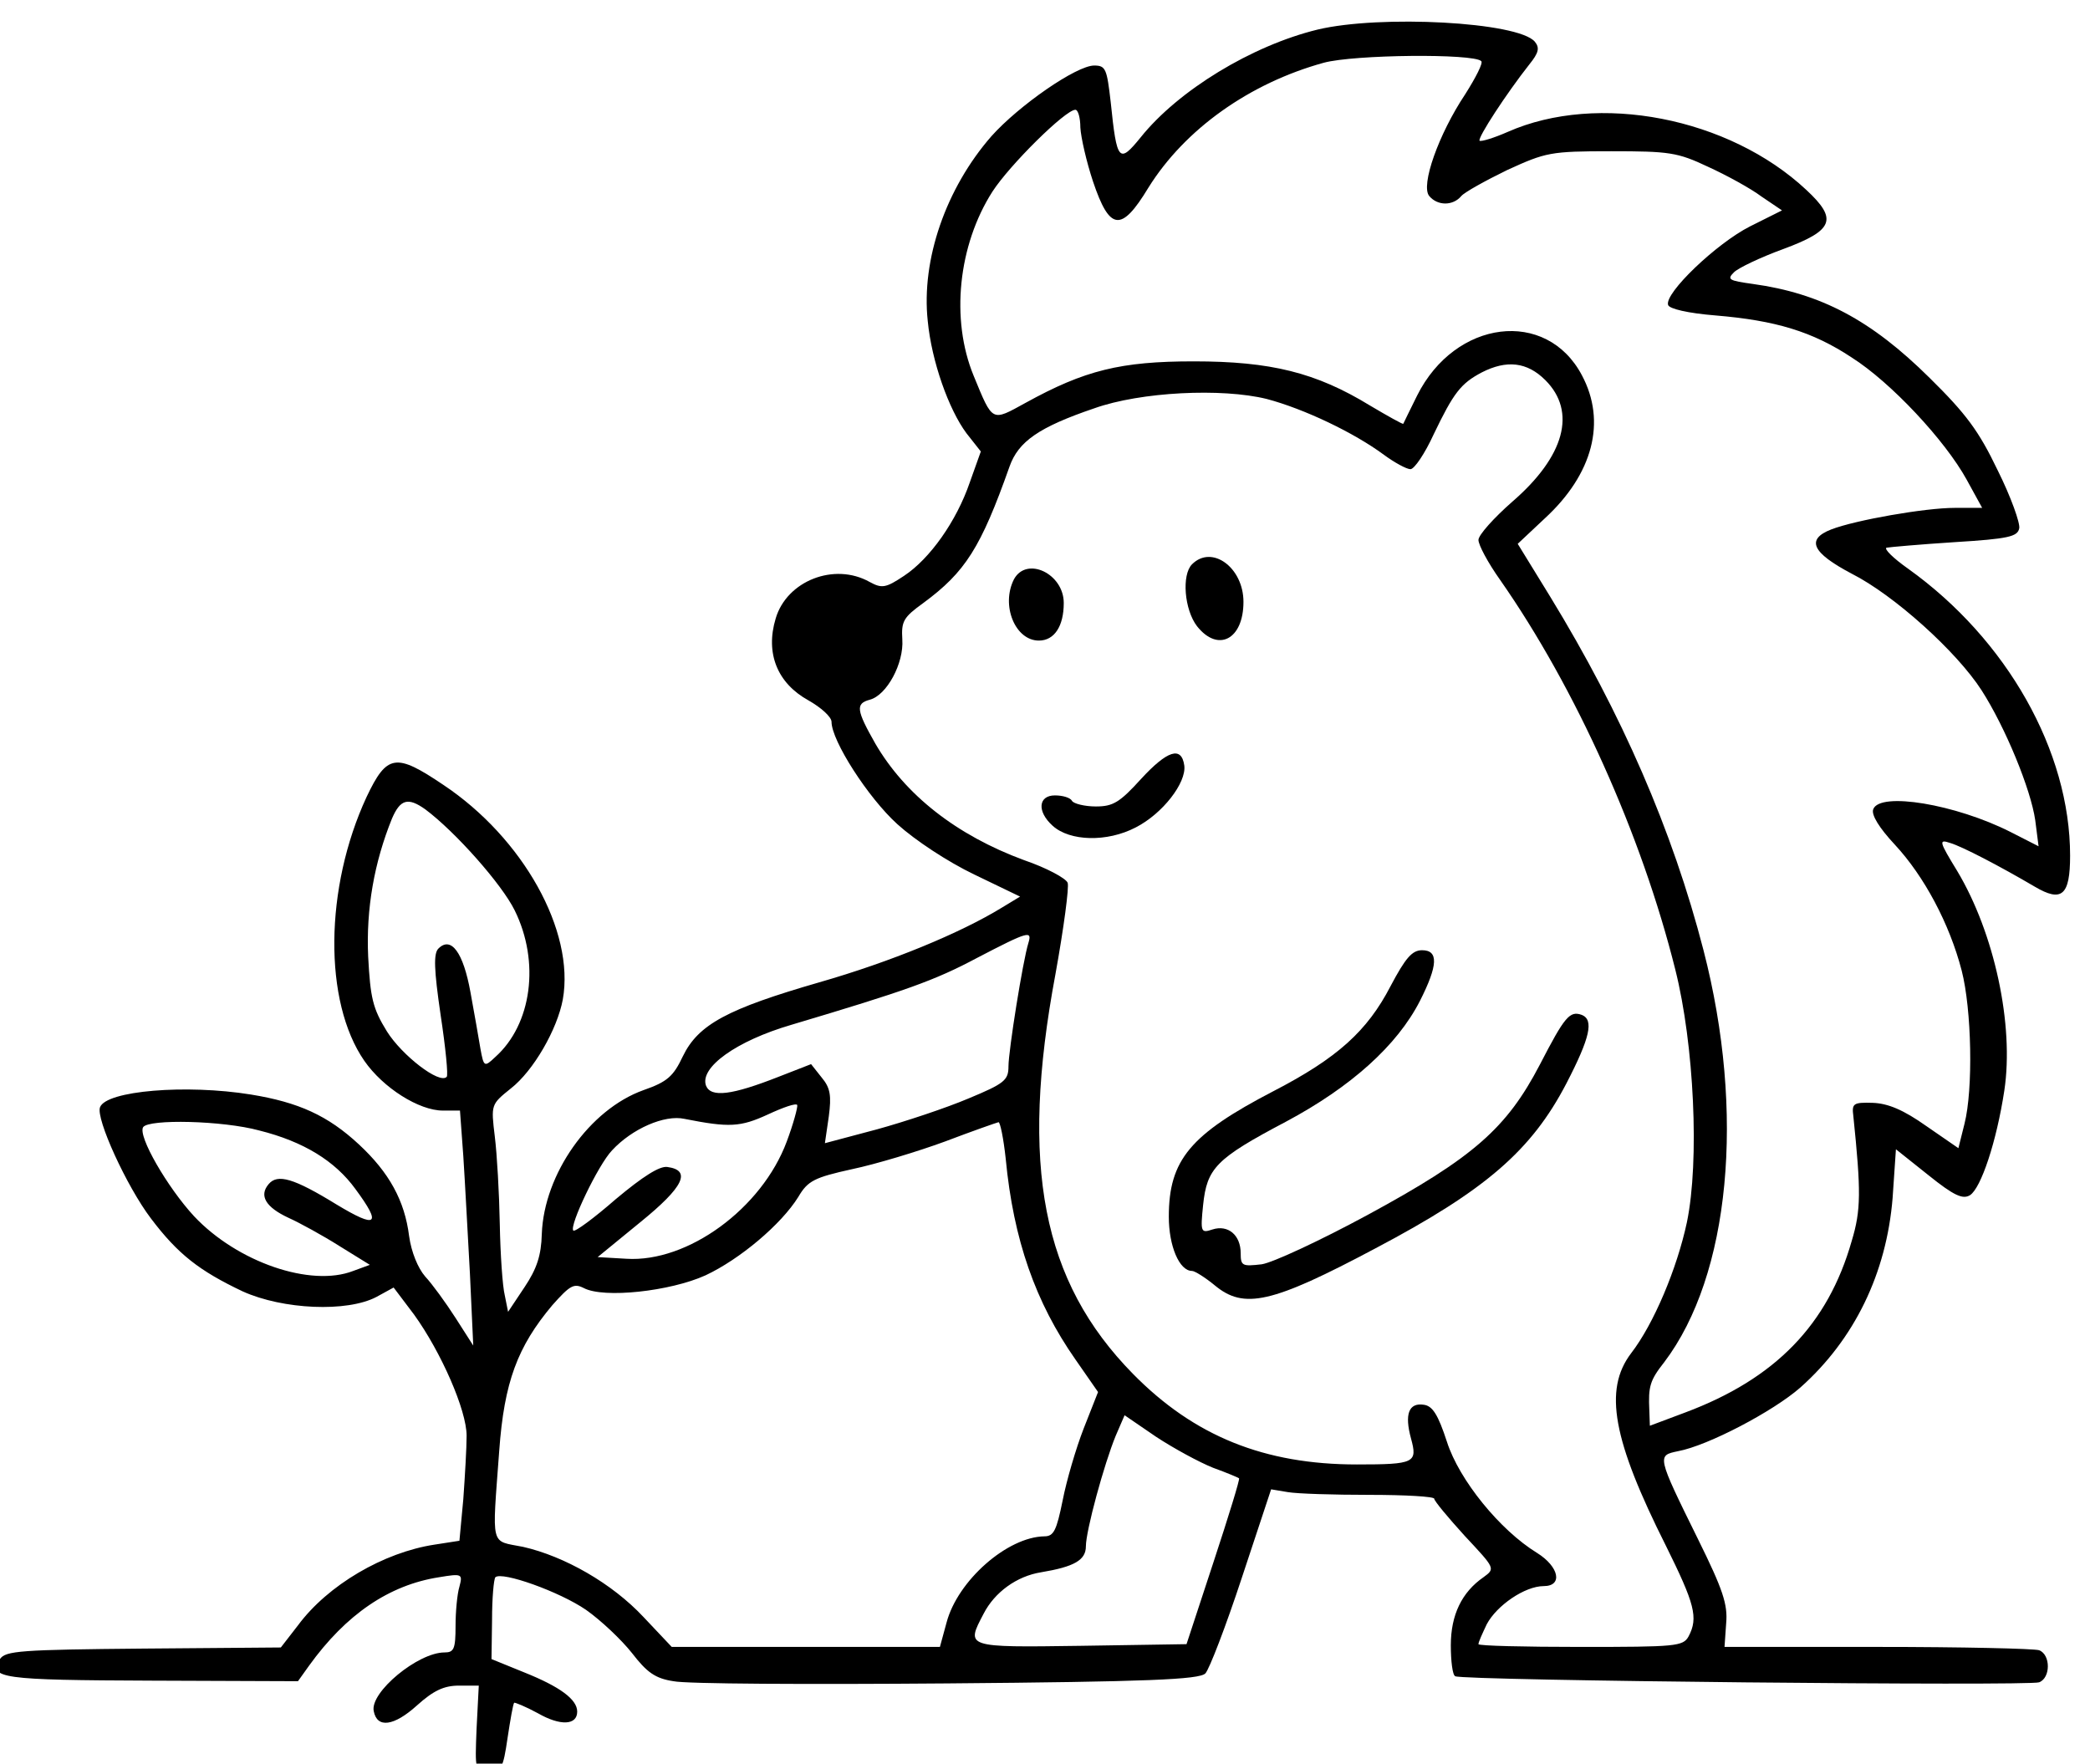 <?xml version="1.0" encoding="UTF-8" standalone="no"?>
<!-- Created with Inkscape (http://www.inkscape.org/) -->

<svg
   width="132.297mm"
   height="111.633mm"
   viewBox="0 0 132.297 111.633"
   version="1.1"
   id="svg1"
   inkscape:version="1.3.2 (091e20e, 2023-11-25, custom)"
   sodipodi:docname="weed.svg"
   xmlns:inkscape="http://www.inkscape.org/namespaces/inkscape"
   xmlns:sodipodi="http://sodipodi.sourceforge.net/DTD/sodipodi-0.dtd"
   xmlns="http://www.w3.org/2000/svg"
   xmlns:svg="http://www.w3.org/2000/svg">
  <sodipodi:namedview
     id="namedview1"
     pagecolor="#ffffff"
     bordercolor="#000000"
     borderopacity="0.25"
     inkscape:showpageshadow="2"
     inkscape:pageopacity="0.0"
     inkscape:pagecheckerboard="0"
     inkscape:deskcolor="#d1d1d1"
     inkscape:document-units="mm"
     inkscape:zoom="0.69219276"
     inkscape:cx="226.81543"
     inkscape:cy="548.25768"
     inkscape:window-width="1920"
     inkscape:window-height="991"
     inkscape:window-x="2391"
     inkscape:window-y="-9"
     inkscape:window-maximized="1"
     inkscape:current-layer="layer1" />
  <defs
     id="defs1" />
  <g
     inkscape:label="Layer 1"
     inkscape:groupmode="layer"
     id="layer1"
     transform="translate(-44.979,-3.44)">
    <g
       id="weed"
       transform="matrix(0.035,0,0,-0.035,17.115,177.338)">
      <path
         d="m 3179,4915 c -119,-29 -252,-110 -320,-195 -39,-48 -43,-44 -54,63 -7,61 -9,67 -30,67 -32,0 -136,-72 -186,-128 -82,-94 -127,-223 -115,-334 7,-73 38,-160 70,-203 l 26,-33 -20,-56 c -24,-70 -72,-138 -119,-169 -33,-22 -40,-23 -62,-11 -64,36 -150,2 -170,-66 -19,-63 3,-117 59,-148 23,-13 42,-30 42,-39 0,-34 66,-137 119,-185 32,-29 91,-68 139,-91 l 83,-40 -33,-20 c -75,-46 -201,-98 -330,-135 -166,-48 -219,-76 -247,-134 -17,-36 -28,-46 -71,-61 -98,-35 -180,-152 -184,-260 -1,-39 -9,-63 -31,-96 l -30,-45 -6,30 c -4,16 -8,74 -9,129 -1,55 -5,126 -9,158 -7,58 -7,58 29,87 41,32 84,107 94,161 22,124 -72,292 -216,388 -86,58 -102,56 -139,-22 -76,-164 -78,-370 -4,-477 34,-49 99,-90 142,-90 h 31 l 6,-82 c 3,-46 8,-141 12,-213 l 6,-130 -32,50 c -18,28 -42,61 -55,75 -13,15 -25,44 -29,73 -8,64 -36,115 -91,166 -56,52 -109,76 -195,90 -117,19 -262,7 -273,-23 -8,-20 48,-143 92,-201 49,-65 88,-95 166,-132 73,-33 189,-38 242,-10 l 31,17 37,-49 c 49,-68 95,-173 95,-219 0,-22 -3,-73 -6,-115 l -7,-75 -45,-7 c -92,-14 -193,-73 -247,-146 l -31,-40 -248,-2 c -223,-2 -250,-4 -260,-19 -22,-35 3,-38 275,-39 l 264,-1 20,28 c 67,93 145,146 235,160 42,7 43,6 37,-17 -4,-13 -7,-45 -7,-71 0,-42 -3,-48 -20,-48 -48,0 -135,-72 -128,-106 6,-32 37,-27 78,10 30,27 49,36 76,36 h 36 l -4,-78 c -3,-76 -3,-77 22,-77 23,0 26,5 34,60 5,33 10,62 12,64 1,1 21,-7 43,-19 40,-23 71,-22 71,3 0,22 -31,45 -96,71 l -59,24 1,71 c 0,39 3,73 6,77 12,11 116,-26 164,-59 27,-19 64,-54 83,-78 27,-35 42,-46 75,-51 22,-5 245,-6 495,-4 363,3 456,7 467,18 7,7 37,85 66,173 l 53,160 30,-5 c 17,-3 83,-5 148,-5 64,0 117,-3 117,-7 0,-4 25,-34 55,-67 55,-59 56,-59 34,-75 -39,-27 -59,-68 -59,-123 0,-28 3,-54 8,-56 11,-8 1038,-18 1056,-11 21,8 21,50 0,58 -9,3 -140,6 -292,6 h -277 l 3,43 c 3,34 -6,61 -51,152 -75,152 -74,151 -36,159 54,10 172,72 221,115 98,87 156,207 167,343 l 6,88 59,-47 c 46,-37 62,-44 75,-36 20,13 48,97 62,189 18,119 -18,285 -85,397 -33,54 -34,58 -13,51 21,-6 90,-42 153,-79 49,-29 64,-16 64,56 0,189 -114,391 -293,519 -27,19 -44,36 -39,38 5,1 61,6 123,10 98,6 114,10 117,25 2,9 -15,57 -39,105 -34,71 -57,102 -123,167 -106,105 -197,153 -320,170 -43,6 -47,8 -34,21 8,8 48,27 89,42 92,34 99,54 42,107 -140,131 -377,177 -540,105 -25,-11 -48,-18 -51,-16 -4,5 49,86 90,138 17,21 19,30 10,41 -30,36 -280,49 -393,22 z m 296,-57 c 4,-3 -10,-30 -29,-60 -48,-72 -81,-165 -65,-184 15,-18 43,-18 58,0 6,7 44,28 83,47 70,32 78,34 188,34 105,0 120,-2 175,-28 33,-15 77,-39 97,-54 l 37,-25 -58,-29 c -61,-31 -155,-121 -148,-142 2,-7 36,-15 86,-19 108,-9 175,-29 246,-76 71,-45 169,-150 208,-221 l 28,-51 h -50 c -53,0 -179,-22 -223,-39 -46,-18 -35,-42 37,-80 77,-39 190,-141 235,-211 43,-67 89,-179 97,-235 l 6,-47 -51,26 c -99,50 -236,73 -248,41 -4,-10 11,-34 39,-64 53,-57 99,-143 121,-228 18,-70 21,-214 5,-277 l -11,-44 -58,40 c -41,29 -69,41 -97,42 -35,1 -38,-1 -35,-24 14,-136 14,-170 -3,-226 -43,-151 -138,-249 -301,-310 l -64,-24 -1,28 c -2,43 1,54 27,87 119,157 147,451 71,745 -56,217 -148,428 -277,639 l -59,96 49,46 c 87,80 112,175 67,259 -64,121 -229,101 -298,-37 -13,-26 -24,-49 -25,-51 -1,-1 -28,14 -60,33 -98,60 -180,80 -319,80 -132,0 -197,-16 -304,-75 -62,-34 -59,-36 -94,49 -42,102 -28,236 34,333 31,48 132,148 150,148 5,0 9,-15 9,-32 1,-18 11,-62 23,-98 30,-89 51,-92 100,-11 66,106 183,189 317,226 55,15 271,17 285,3 z m 116,-577 c 57,-57 35,-138 -60,-220 -33,-29 -61,-60 -61,-69 0,-9 17,-41 39,-72 137,-196 256,-461 317,-705 34,-135 44,-346 21,-457 -18,-84 -60,-184 -101,-237 -50,-66 -33,-157 63,-348 52,-105 59,-130 41,-164 -10,-18 -23,-19 -195,-19 -102,0 -185,2 -185,5 0,4 7,19 15,36 18,34 69,69 103,69 35,0 28,35 -12,60 -67,41 -141,132 -163,201 -16,49 -26,65 -42,67 -27,4 -35,-17 -23,-61 12,-44 7,-47 -98,-47 -167,0 -294,51 -405,164 -164,167 -205,376 -140,723 15,83 25,158 22,165 -3,8 -38,27 -79,41 -122,45 -215,118 -269,211 -34,60 -36,72 -10,79 31,8 62,66 59,109 -2,33 2,40 38,66 76,56 104,100 156,247 16,45 53,71 153,105 84,30 231,37 312,17 68,-18 158,-61 212,-101 19,-14 41,-26 48,-26 7,0 26,28 42,63 36,75 49,92 87,112 45,23 82,19 115,-14 z M 1565,3505 c 55,-41 139,-136 162,-183 46,-93 31,-206 -35,-265 -20,-19 -21,-18 -27,15 -3,18 -11,64 -18,102 -13,72 -35,102 -58,79 -9,-9 -8,-38 4,-120 9,-59 14,-110 11,-112 -13,-14 -81,39 -108,82 -26,42 -30,61 -34,135 -4,87 11,171 43,250 15,35 29,39 60,17 z m 1091,-242 c -10,-32 -36,-195 -36,-223 0,-25 -7,-31 -72,-58 -40,-17 -115,-42 -166,-56 l -94,-25 7,48 c 5,38 3,52 -13,71 l -19,24 -59,-23 c -84,-33 -122,-38 -131,-16 -12,33 55,81 154,110 208,62 259,80 336,121 94,49 100,50 93,27 z m -437,-359 c -45,-121 -179,-219 -290,-212 l -52,3 77,63 c 79,64 93,94 49,100 -14,2 -44,-17 -93,-58 -39,-34 -74,-60 -77,-57 -8,8 45,119 70,145 36,39 95,65 131,57 81,-16 101,-15 151,8 28,13 51,21 53,17 1,-4 -7,-34 -19,-66 z m -954,20 c 80,-20 137,-55 174,-106 48,-65 39,-72 -34,-28 -78,48 -107,56 -123,37 -18,-21 -5,-42 36,-61 20,-9 62,-32 92,-51 l 55,-34 -30,-11 c -77,-30 -210,16 -288,99 -48,52 -102,145 -92,161 10,15 144,12 210,-6 z m 1350,-51 c 14,-147 54,-260 126,-363 l 41,-59 -26,-66 c -14,-36 -31,-94 -38,-130 -11,-54 -16,-65 -33,-65 -67,-1 -157,-80 -177,-156 l -12,-44 h -243 -242 l -51,54 c -57,61 -143,110 -218,127 -60,12 -56,-4 -43,174 9,124 33,188 96,263 32,36 39,40 57,31 36,-19 156,-6 220,23 62,29 137,92 168,142 17,29 29,35 97,50 43,9 119,32 168,50 50,19 93,34 97,35 3,0 9,-29 13,-66 z m 375,-559 c 25,-9 46,-18 47,-19 2,-1 -19,-69 -46,-151 l -49,-149 -191,-3 c -210,-3 -208,-3 -176,58 20,39 60,68 104,75 60,10 81,22 81,47 0,28 33,149 54,200 l 16,37 57,-39 c 32,-21 78,-46 103,-56 z"
         id="path48" />
      <path
         d="m 2952,3948 c -19,-19 -14,-82 9,-112 38,-48 84,-24 84,44 0,62 -57,104 -93,68 z"
         id="path49" />
      <path
         d="m 2630,3921 c -24,-47 2,-111 45,-111 28,0 45,26 45,68 0,53 -67,85 -90,43 z"
         id="path50" />
      <path
         d="m 2860,3560 c -39,-43 -51,-50 -82,-50 -20,0 -40,5 -43,10 -3,6 -17,10 -31,10 -30,0 -33,-29 -4,-55 31,-28 98,-30 150,-3 49,25 92,81 88,112 -5,36 -31,27 -78,-24 z"
         id="path51" />
      <path
         d="m 3311,3185 c -42,-81 -96,-130 -212,-190 -150,-78 -189,-124 -189,-227 0,-53 19,-98 42,-98 5,0 24,-12 41,-26 53,-44 103,-33 291,67 199,105 282,177 345,298 43,83 50,115 28,124 -22,8 -31,-3 -76,-90 -60,-115 -120,-168 -312,-272 -85,-46 -171,-86 -191,-89 -35,-4 -38,-3 -38,20 0,33 -23,52 -51,43 -21,-7 -22,-5 -17,44 7,67 23,84 150,151 118,63 201,138 242,218 33,65 34,92 4,92 -18,0 -30,-14 -57,-65 z"
         id="path52" />
    </g>
  </g>
</svg>
